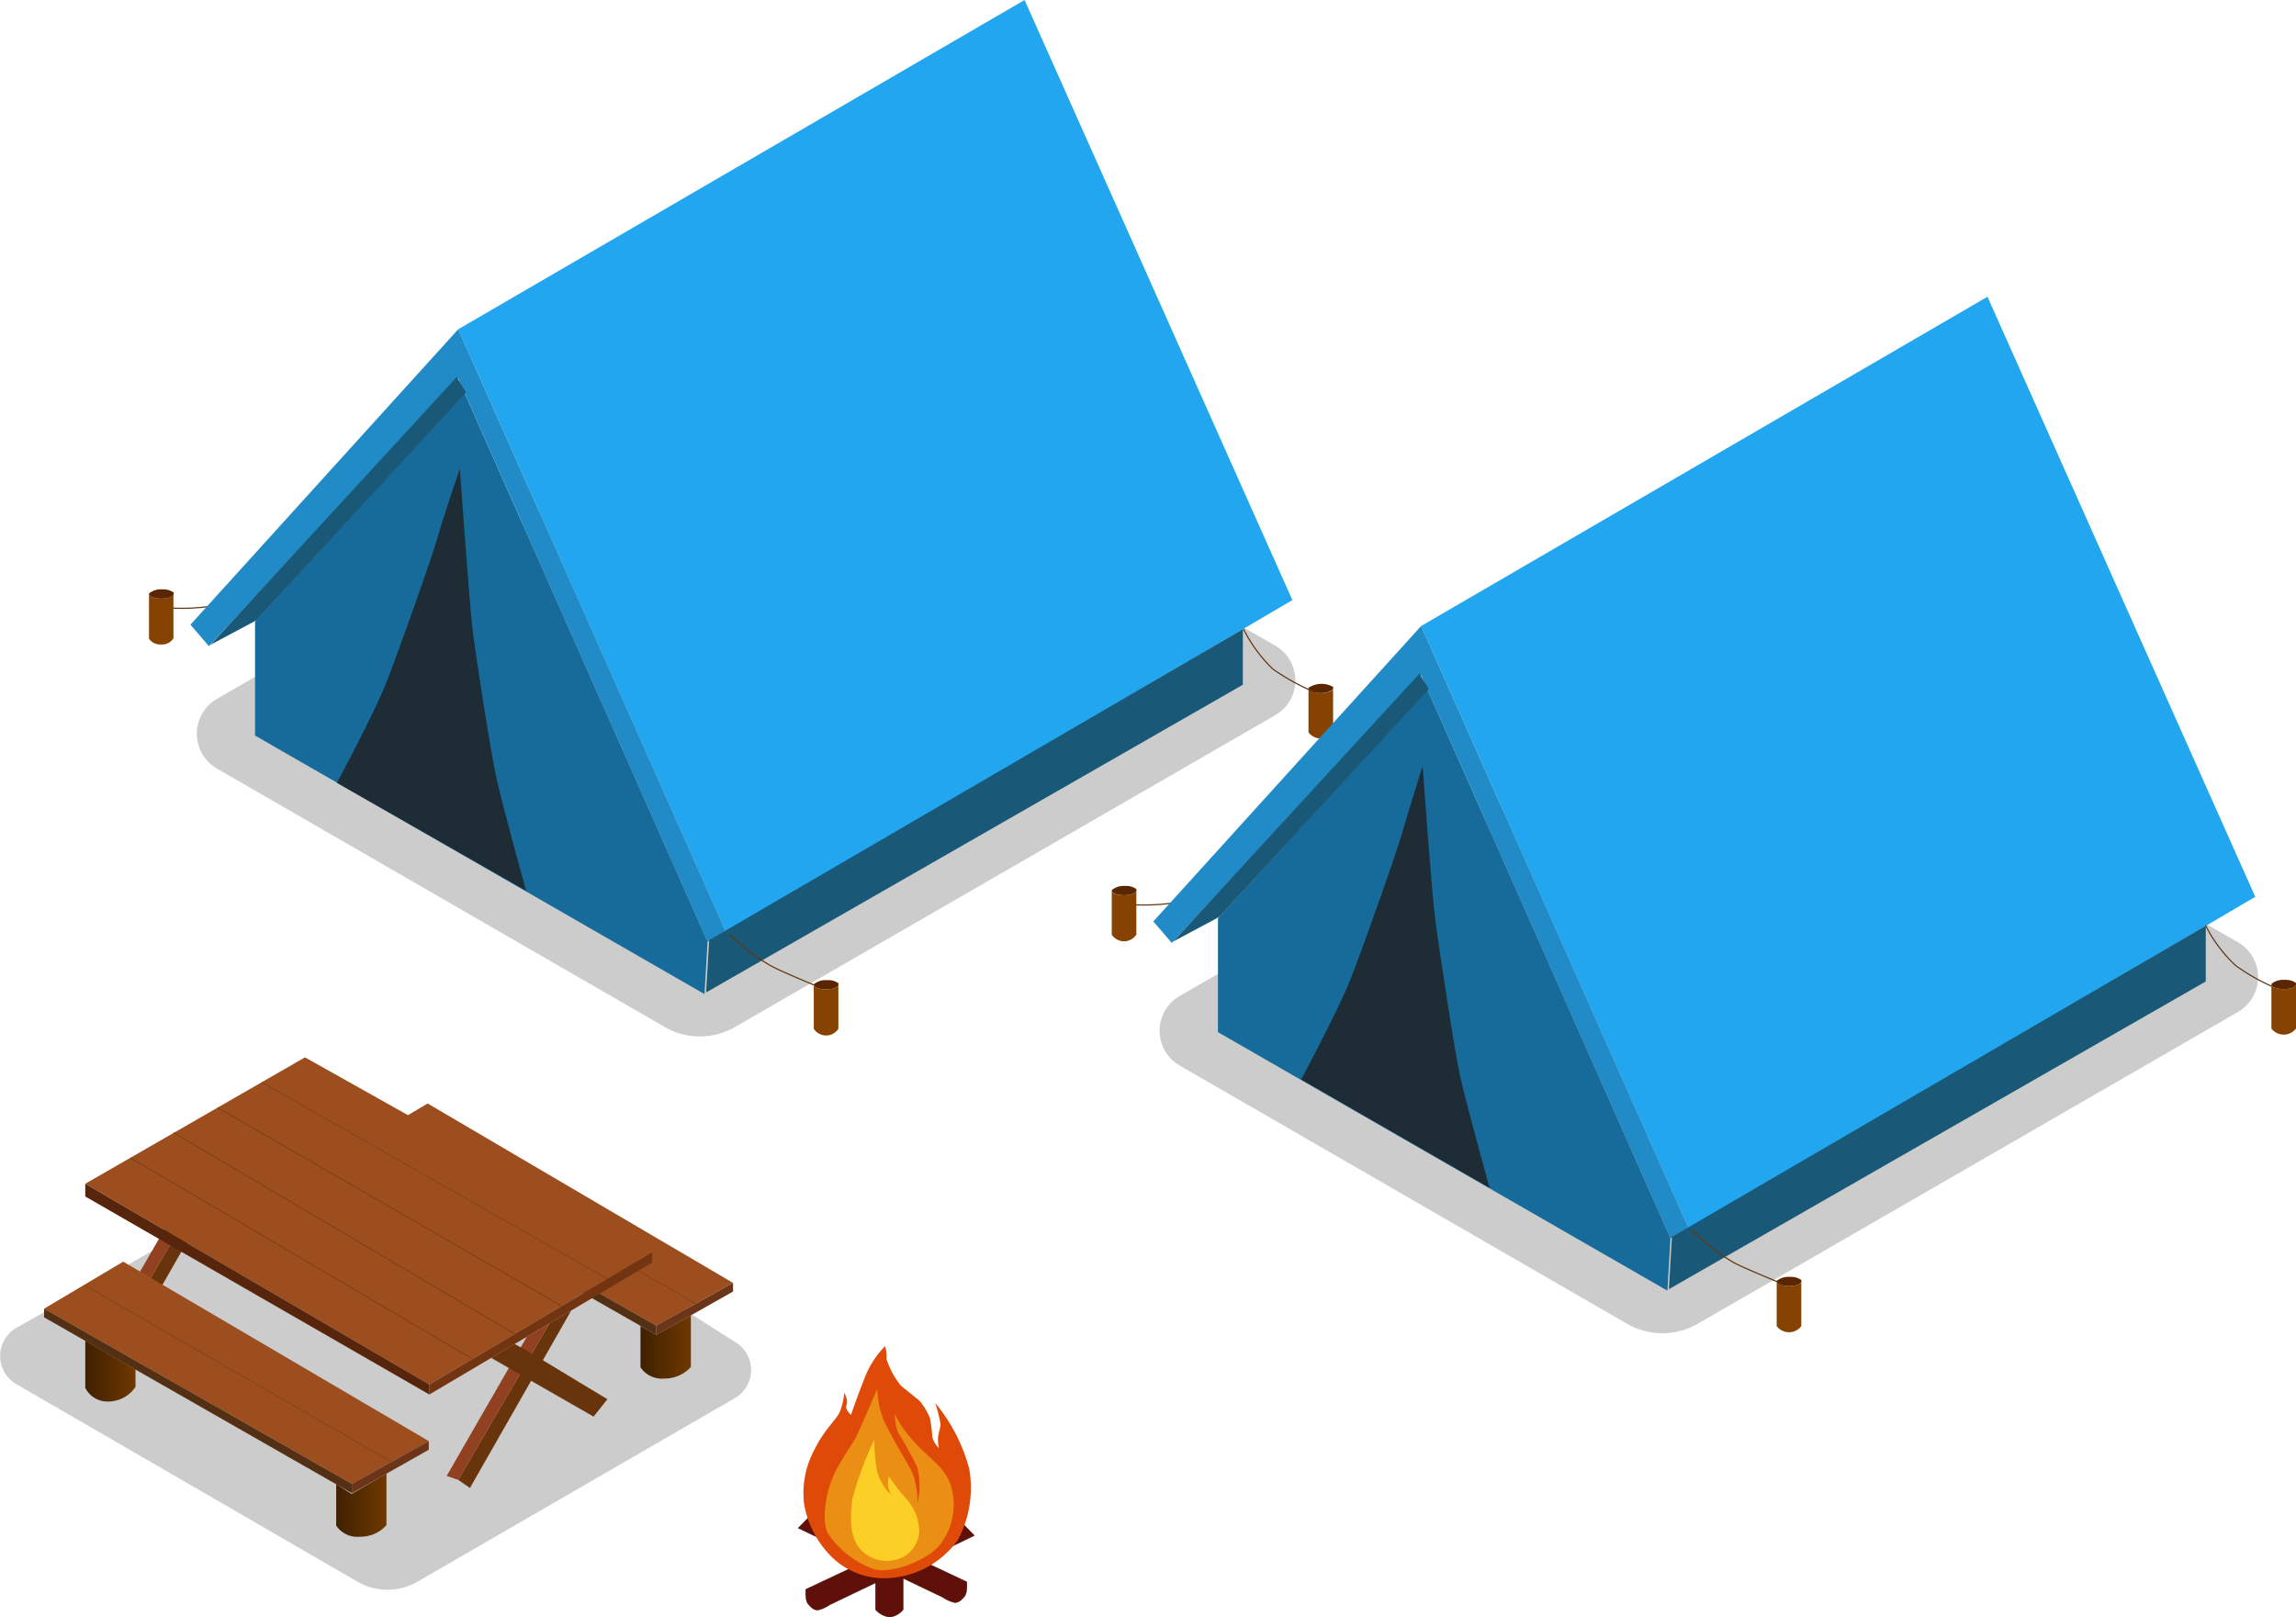 <svg xmlns="http://www.w3.org/2000/svg" xmlns:xlink="http://www.w3.org/1999/xlink" viewBox="0 0 156.73 110.42"><defs><style>.cls-1{opacity:0.2;}.cls-2{fill:#22a6f0;}.cls-11,.cls-20,.cls-3{fill:none;}.cls-3{stroke:#603813;stroke-linecap:round;stroke-linejoin:round;stroke-width:0.08px;}.cls-4{fill:#218bc7;}.cls-5{fill:#176b9a;}.cls-6{fill:#1e2c35;}.cls-7{fill:#195877;}.cls-8{fill:#864201;}.cls-9{fill:#5a2600;}.cls-10{fill:#9c4e1e;}.cls-11,.cls-20{stroke:#7c3c19;}.cls-11,.cls-20,.cls-23{stroke-miterlimit:10;}.cls-11{stroke-width:0.04px;}.cls-12{fill:#6b3519;}.cls-13{fill:#533014;}.cls-14{fill:url(#linear-gradient);}.cls-15{fill:url(#linear-gradient-2);}.cls-16{fill:#68340c;}.cls-17{fill:#914120;}.cls-18{fill:#733411;}.cls-19{fill:#57250c;}.cls-20{stroke-width:0.06px;}.cls-21{fill:url(#linear-gradient-3);}.cls-22{fill:url(#linear-gradient-4);}.cls-23{fill:#5f1009;stroke:#340900;stroke-width:0.02px;}.cls-24{fill:#df4a08;}.cls-25{fill:#eb8f14;}.cls-26{fill:#fbcf26;}</style><linearGradient id="linear-gradient" x1="-1049.91" y1="200.65" x2="-1046.47" y2="200.65" gradientTransform="translate(-1002.75 292.61) rotate(180)" gradientUnits="userSpaceOnUse"><stop offset="0" stop-color="#6f3800"/><stop offset="1" stop-color="#3f2001"/></linearGradient><linearGradient id="linear-gradient-2" x1="-1032.78" y1="209.82" x2="-1029.34" y2="209.82" xlink:href="#linear-gradient"/><linearGradient id="linear-gradient-3" x1="-1029.13" y1="189.84" x2="-1025.69" y2="189.84" xlink:href="#linear-gradient"/><linearGradient id="linear-gradient-4" x1="-1012" y1="199.02" x2="-1008.56" y2="199.02" xlink:href="#linear-gradient"/></defs><g id="Layer_2" data-name="Layer 2"><g id="Layer_2-2" data-name="Layer 2"><path class="cls-1" d="M50.19,70.11,87.05,48.83a2.74,2.74,0,0,0,0-4.75L55.32,25.9a2.74,2.74,0,0,0-2.73,0L14.8,47.72a2.75,2.75,0,0,0,0,4.75L45.36,70.11A4.8,4.8,0,0,0,50.19,70.11Z"/><polygon class="cls-2" points="69.94 0 31.28 22.48 49.56 63.66 88.22 40.97 69.94 0"/><path class="cls-3" d="M18.4,40.21s-2.3.83-3,1a13.88,13.88,0,0,1-3.55.31"/><polygon class="cls-4" points="13 42.65 14.26 44.12 31.28 25.84 48.3 64.3 49.56 63.66 31.28 22.48 13 42.65"/><polygon class="cls-5" points="48.09 67.87 48.3 64.3 31.71 26.82 17.41 42.44 17.41 50.22 48.09 67.87"/><path class="cls-6" d="M31.39,32s.63,8.83.84,10.72,1.26,8.61,1.68,10.5,2,7.59,2,7.59L23,53.45s2.47-4.6,3.31-6.7,3.15-8.61,3.57-10.09S31.39,32,31.39,32Z"/><polygon class="cls-7" points="31.18 25.74 31.81 26.79 17.52 42.34 14.37 44.02 31.18 25.74"/><polygon class="cls-7" points="84.84 42.96 84.84 46.75 48.2 67.76 48.41 64.19 84.84 42.96"/><path class="cls-3" d="M55.55,67.24s-2.27-.93-2.93-1.3a14,14,0,0,1-2.84-2.16"/><path class="cls-8" d="M55.55,67.24v3a1,1,0,0,0,1.68,0v-3c0,.17-.38.31-.84.31S55.55,67.41,55.55,67.24Z"/><path class="cls-9" d="M55.55,67.24c0,.17.38.31.84.31s.84-.14.84-.31a.16.16,0,0,0,0-.11,1.21,1.21,0,0,0-.79-.21,1.23,1.23,0,0,0-.79.21A.16.16,0,0,0,55.55,67.24Z"/><path class="cls-8" d="M10.17,40.55V43.6A.91.91,0,0,0,11,44a.91.91,0,0,0,.84-.42V40.55c0,.18-.38.32-.84.32S10.17,40.73,10.17,40.55Z"/><path class="cls-9" d="M10.17,40.55c0,.18.37.32.84.32s.84-.14.84-.32a.12.12,0,0,0,0-.1,1.25,1.25,0,0,0-.79-.21,1.21,1.21,0,0,0-.79.21A.12.12,0,0,0,10.17,40.55Z"/><path class="cls-8" d="M89.32,47v3A1.05,1.05,0,0,0,91,50V47c0,.18-.38.32-.84.32S89.32,47.14,89.32,47Z"/><path class="cls-9" d="M89.32,47c0,.18.38.32.84.32S91,47.14,91,47a.12.12,0,0,0,0-.1,1.59,1.59,0,0,0-1.58,0A.12.12,0,0,0,89.32,47Z"/><path class="cls-3" d="M89.32,47.07a14.83,14.83,0,0,1-2.43-1.39,10,10,0,0,1-2-2.72"/><path class="cls-1" d="M115.91,90.37l36.86-21.28a2.75,2.75,0,0,0,0-4.76L121.05,46.16a2.76,2.76,0,0,0-2.74,0L80.53,68a2.74,2.74,0,0,0,0,4.75l30.55,17.64A4.84,4.84,0,0,0,115.91,90.37Z"/><polygon class="cls-2" points="135.67 20.26 97.01 42.74 115.29 83.92 153.95 61.23 135.67 20.26"/><path class="cls-3" d="M84.13,60.46s-2.31.84-3,1a14.34,14.34,0,0,1-3.55.32"/><polygon class="cls-4" points="78.73 62.91 79.99 64.38 97.01 46.1 114.03 84.55 115.29 83.92 97.01 42.74 78.73 62.91"/><polygon class="cls-5" points="113.82 88.12 114.03 84.55 97.44 47.07 83.14 62.7 83.14 70.47 113.82 88.12"/><path class="cls-6" d="M97.11,52.3S97.74,61.12,98,63s1.26,8.62,1.68,10.51,2,7.59,2,7.59l-12.86-7.4s2.47-4.6,3.31-6.7,3.15-8.62,3.57-10.09S97.11,52.3,97.11,52.3Z"/><polygon class="cls-7" points="96.9 45.99 97.53 47.05 83.25 62.59 80.09 64.28 96.9 45.99"/><polygon class="cls-7" points="150.57 63.21 150.57 67.01 113.92 88.02 114.13 84.45 150.57 63.21"/><path class="cls-3" d="M121.28,87.49s-2.27-.93-2.94-1.29A14.62,14.62,0,0,1,115.51,84"/><path class="cls-8" d="M121.28,87.49v3.05a1.05,1.05,0,0,0,1.68,0V87.49c0,.18-.38.32-.84.32S121.28,87.66,121.28,87.49Z"/><path class="cls-9" d="M121.28,87.49c0,.18.37.32.84.32s.84-.15.84-.32a.14.14,0,0,0,0-.1,1.25,1.25,0,0,0-.79-.21,1.26,1.26,0,0,0-.8.21A.13.13,0,0,0,121.28,87.49Z"/><path class="cls-8" d="M75.89,60.81v3a1,1,0,0,0,1.68,0v-3c0,.17-.37.31-.84.31S75.89,61,75.89,60.81Z"/><path class="cls-9" d="M75.89,60.81c0,.17.38.31.84.31s.84-.14.84-.31a.16.16,0,0,0,0-.11,1.21,1.21,0,0,0-.79-.21,1.23,1.23,0,0,0-.79.21A.16.16,0,0,0,75.89,60.81Z"/><path class="cls-8" d="M155.05,67.22v3a1.05,1.05,0,0,0,1.68,0v-3c0,.17-.38.31-.84.31S155.05,67.4,155.05,67.22Z"/><path class="cls-9" d="M155.05,67.22c0,.17.37.31.84.31s.84-.14.84-.31a.16.16,0,0,0,0-.11,1.25,1.25,0,0,0-.79-.21,1.26,1.26,0,0,0-.8.21A.15.15,0,0,0,155.05,67.22Z"/><path class="cls-3" d="M155.05,67.33a14,14,0,0,1-2.43-1.4,9.8,9.8,0,0,1-2.05-2.72"/><path class="cls-1" d="M28.48,108,50.16,95.46a2.22,2.22,0,0,0,.08-3.8L27.34,77.15a2.22,2.22,0,0,0-2.28-.05L1.13,90.65a2.22,2.22,0,0,0,0,3.86L24.42,108A4.09,4.09,0,0,0,28.48,108Z"/><polygon class="cls-10" points="50.04 87.59 29.19 75.34 23.79 78.55 44.79 90.51 50.04 87.59"/><line class="cls-11" x1="47.56" y1="89.05" x2="26.56" y2="76.94"/><polygon class="cls-12" points="50.04 87.59 50.04 88.18 44.8 91.14 44.79 90.51 50.04 87.59"/><polygon class="cls-13" points="44.8 91.14 23.79 79.13 23.79 78.55 44.79 90.51 44.8 91.14"/><path class="cls-14" d="M47.16,89.81v3.52a2.41,2.41,0,0,1-1.83.79,1.75,1.75,0,0,1-1.61-.77V90.53l1.08.61Z"/><path class="cls-15" d="M30,82.7v1.18a2.29,2.29,0,0,1-1.83,1,1.72,1.72,0,0,1-1.61-.94V80.73Z"/><polygon class="cls-16" points="16.55 78.15 9.64 90.26 8.85 89.72 15.07 79.03 16.55 78.15"/><polygon class="cls-17" points="8.85 89.72 8.05 89.44 13.52 79.95 15.07 79.03 8.85 89.72"/><polygon class="cls-10" points="44.52 85.5 20.82 72.19 5.82 80.82 29.31 94.53 44.52 85.5"/><polygon class="cls-18" points="44.52 85.5 29.31 94.53 29.31 95.21 44.52 86.2 44.52 85.5"/><polygon class="cls-19" points="29.31 94.53 5.82 80.82 5.82 81.69 29.31 95.21 29.31 94.53"/><polygon class="cls-16" points="38.99 89.48 32.08 101.59 31.28 101.04 37.51 90.35 38.99 89.48"/><polygon class="cls-17" points="31.28 101.04 30.49 100.77 35.96 91.27 37.51 90.35 31.28 101.04"/><polygon class="cls-16" points="33.53 92.71 40.52 96.72 41.46 95.53 36.31 92.42 35.13 91.76 33.53 92.71"/><line class="cls-11" x1="41.46" y1="87.31" x2="17.86" y2="73.89"/><line class="cls-20" x1="38.34" y1="89.17" x2="14.85" y2="75.62"/><line class="cls-20" x1="35.13" y1="91.07" x2="11.86" y2="77.34"/><line class="cls-20" x1="32.25" y1="92.78" x2="8.9" y2="79.05"/><polygon class="cls-10" points="29.27 98.39 8.41 86.14 3.01 89.35 24.02 101.31 29.27 98.39"/><line class="cls-11" x1="26.79" y1="99.85" x2="5.78" y2="87.75"/><polygon class="cls-12" points="29.27 98.39 29.27 98.98 24.02 101.95 24.02 101.31 29.27 98.39"/><polygon class="cls-13" points="24.02 101.95 3.01 89.94 3.01 89.35 24.02 101.31 24.02 101.95"/><path class="cls-21" d="M26.38,100.61v3.52a2.38,2.38,0,0,1-1.83.79,1.73,1.73,0,0,1-1.6-.76v-2.83L24,102Z"/><path class="cls-22" d="M9.25,93.5v1.19a2.27,2.27,0,0,1-1.83,1,1.7,1.7,0,0,1-1.6-.94V91.54Z"/><path class="cls-23" d="M55,108.51s-.06.74.16,1,.39.42.67.42a2.31,2.31,0,0,0,.81-.36l9.88-4.73-1.18-1.2Z"/><path class="cls-23" d="M59.76,109.89v-4.48h1.9v4.48a1.37,1.37,0,0,1-.93.52A1.51,1.51,0,0,1,59.76,109.89Z"/><path class="cls-23" d="M66,108s.06.74-.16,1-.39.42-.67.42a2.31,2.31,0,0,1-.81-.36l-9.88-4.73,1.18-1.2Z"/><path class="cls-24" d="M60.42,91.91a6.22,6.22,0,0,0-1.33,2c-.48,1.19-1,2.69-1,2.69a1.05,1.05,0,0,1-.27-.34c-.14-.24,0-.29,0-.57a1.42,1.42,0,0,0-.19-.6,4.59,4.59,0,0,1-.28,1.25c-.24.61-1,1.12-1.75,2.63a6.22,6.22,0,0,0-.71,3.72,6.71,6.71,0,0,0,1.71,3.43,5.12,5.12,0,0,0,4.26,1.61,6.24,6.24,0,0,0,4.52-2.58,7.54,7.54,0,0,0,.78-4.88,11.78,11.78,0,0,0-2.32-4.48,9.56,9.56,0,0,1,.36,1.44c0,.32-.17.66-.17,1a3.39,3.39,0,0,0,.06.64,1.67,1.67,0,0,1-.45-.76,9.06,9.06,0,0,0-.16-1.28,4.24,4.24,0,0,0-.73-1.21l-1.24-1a5.57,5.57,0,0,1-1-1.85A2.53,2.53,0,0,0,60.42,91.91Z"/><path class="cls-25" d="M59.89,94.81s-1.28,3-1.51,3.41S57.19,100,56.79,101s-.74,2.85-.26,3.71a6.38,6.38,0,0,0,3,2.38c1.19.43,3.48-.44,4.52-1.48a4.48,4.48,0,0,0,.8-4.36c-.51-1.25-1.59-1.77-2.68-3.07s-1.07-1.72-1.07-1.72a3.37,3.37,0,0,0,.21,1.36,22.41,22.41,0,0,1,1.32,2.39,5.41,5.41,0,0,1,0,2.42,5.86,5.86,0,0,0-.32-2c-.34-.76-.69-1.15-1.61-2.92A5.79,5.79,0,0,1,59.89,94.81Z"/><path class="cls-26" d="M59.69,98.28a22.8,22.8,0,0,0-1.49,4c-.18,1.22-.23,2.74.59,3.55a2.43,2.43,0,0,0,2.81.5,2.1,2.1,0,0,0,1.15-1.78,3.38,3.38,0,0,0-.8-2.12,15.63,15.63,0,0,1-1.28-1.64,2.48,2.48,0,0,0-.06.54,2.24,2.24,0,0,0,.21.74,3.94,3.94,0,0,1-.92-1.51A10.66,10.66,0,0,1,59.69,98.28Z"/></g></g></svg>